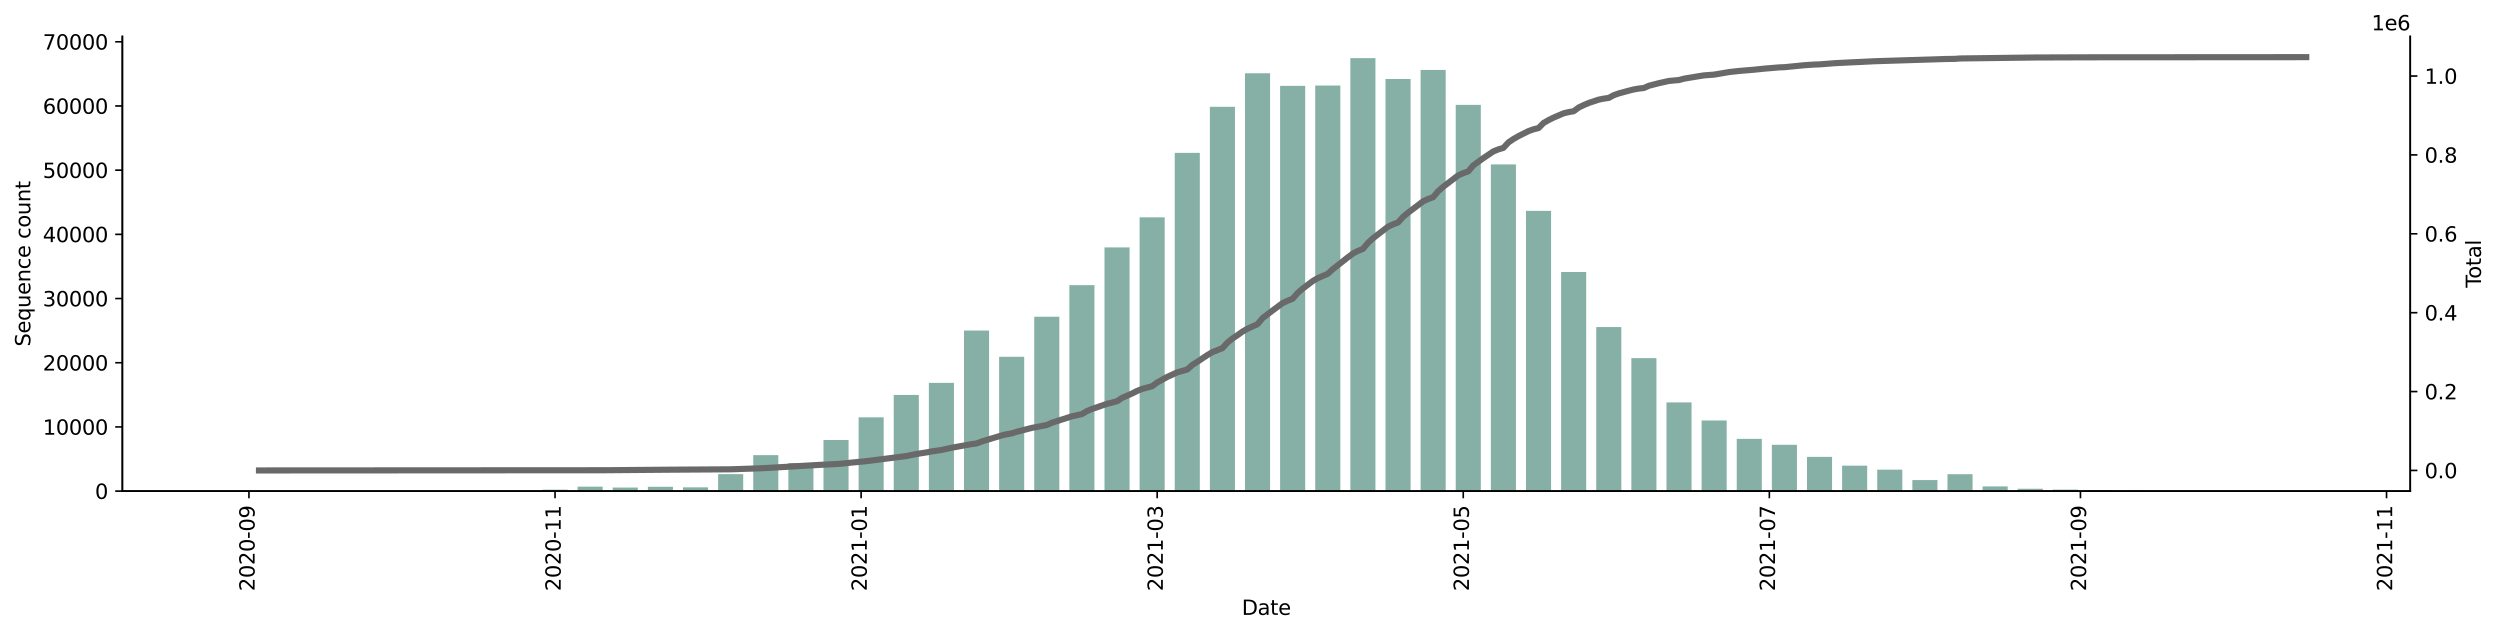 <?xml version="1.0" encoding="utf-8" standalone="no"?>
<!DOCTYPE svg PUBLIC "-//W3C//DTD SVG 1.1//EN"
  "http://www.w3.org/Graphics/SVG/1.1/DTD/svg11.dtd">
<svg height="309.219pt" version="1.1" viewBox="0 0 1219.472 309.219" width="1219.472pt" xmlns="http://www.w3.org/2000/svg" xmlns:xlink="http://www.w3.org/1999/xlink">
 <defs>
  <style type="text/css">*{stroke-linecap:butt;stroke-linejoin:round;}</style>
 </defs>
 <g id="figure_1">
  <g id="patch_1">
   <path d="M 0 309.219 
L 1219.472 309.219 
L 1219.472 0 
L 0 0 
z
" style="fill:#ffffff;"/>
  </g>
  <g id="axes_1">
   <g id="patch_2">
    <path d="M 59.691 239.558 
L 1175.691 239.558 
L 1175.691 17.798 
L 59.691 17.798 
z
" style="fill:#ffffff;"/>
   </g>
   <g id="patch_3">
    <path clip-path="url(#pa1a778619c)" d="M 110.418 239.558 
L 122.656 239.558 
L 122.656 239.552 
L 110.418 239.552 
z
" style="fill:#86b0a6;"/>
   </g>
   <g id="patch_4">
    <path clip-path="url(#pa1a778619c)" d="M 161.818 239.558 
L 174.056 239.558 
L 174.056 239.546 
L 161.818 239.546 
z
" style="fill:#86b0a6;"/>
   </g>
   <g id="patch_5">
    <path clip-path="url(#pa1a778619c)" d="M 178.952 239.558 
L 191.19 239.558 
L 191.19 239.543 
L 178.952 239.543 
z
" style="fill:#86b0a6;"/>
   </g>
   <g id="patch_6">
    <path clip-path="url(#pa1a778619c)" d="M 196.085 239.558 
L 208.323 239.558 
L 208.323 239.546 
L 196.085 239.546 
z
" style="fill:#86b0a6;"/>
   </g>
   <g id="patch_7">
    <path clip-path="url(#pa1a778619c)" d="M 213.219 239.558 
L 225.457 239.558 
L 225.457 239.537 
L 213.219 239.537 
z
" style="fill:#86b0a6;"/>
   </g>
   <g id="patch_8">
    <path clip-path="url(#pa1a778619c)" d="M 230.352 239.558 
L 242.59 239.558 
L 242.59 239.449 
L 230.352 239.449 
z
" style="fill:#86b0a6;"/>
   </g>
   <g id="patch_9">
    <path clip-path="url(#pa1a778619c)" d="M 247.486 239.558 
L 259.724 239.558 
L 259.724 239.439 
L 247.486 239.439 
z
" style="fill:#86b0a6;"/>
   </g>
   <g id="patch_10">
    <path clip-path="url(#pa1a778619c)" d="M 264.619 239.558 
L 276.857 239.558 
L 276.857 238.866 
L 264.619 238.866 
z
" style="fill:#86b0a6;"/>
   </g>
   <g id="patch_11">
    <path clip-path="url(#pa1a778619c)" d="M 281.752 239.558 
L 293.991 239.558 
L 293.991 237.376 
L 281.752 237.376 
z
" style="fill:#86b0a6;"/>
   </g>
   <g id="patch_12">
    <path clip-path="url(#pa1a778619c)" d="M 298.886 239.558 
L 311.124 239.558 
L 311.124 237.818 
L 298.886 237.818 
z
" style="fill:#86b0a6;"/>
   </g>
   <g id="patch_13">
    <path clip-path="url(#pa1a778619c)" d="M 316.019 239.558 
L 328.258 239.558 
L 328.258 237.442 
L 316.019 237.442 
z
" style="fill:#86b0a6;"/>
   </g>
   <g id="patch_14">
    <path clip-path="url(#pa1a778619c)" d="M 333.153 239.558 
L 345.391 239.558 
L 345.391 237.714 
L 333.153 237.714 
z
" style="fill:#86b0a6;"/>
   </g>
   <g id="patch_15">
    <path clip-path="url(#pa1a778619c)" d="M 350.286 239.558 
L 362.524 239.558 
L 362.524 231.264 
L 350.286 231.264 
z
" style="fill:#86b0a6;"/>
   </g>
   <g id="patch_16">
    <path clip-path="url(#pa1a778619c)" d="M 367.42 239.558 
L 379.658 239.558 
L 379.658 222.009 
L 367.42 222.009 
z
" style="fill:#86b0a6;"/>
   </g>
   <g id="patch_17">
    <path clip-path="url(#pa1a778619c)" d="M 384.553 239.558 
L 396.791 239.558 
L 396.791 225.841 
L 384.553 225.841 
z
" style="fill:#86b0a6;"/>
   </g>
   <g id="patch_18">
    <path clip-path="url(#pa1a778619c)" d="M 401.687 239.558 
L 413.925 239.558 
L 413.925 214.632 
L 401.687 214.632 
z
" style="fill:#86b0a6;"/>
   </g>
   <g id="patch_19">
    <path clip-path="url(#pa1a778619c)" d="M 418.82 239.558 
L 431.058 239.558 
L 431.058 203.586 
L 418.82 203.586 
z
" style="fill:#86b0a6;"/>
   </g>
   <g id="patch_20">
    <path clip-path="url(#pa1a778619c)" d="M 435.954 239.558 
L 448.192 239.558 
L 448.192 192.633 
L 435.954 192.633 
z
" style="fill:#86b0a6;"/>
   </g>
   <g id="patch_21">
    <path clip-path="url(#pa1a778619c)" d="M 453.087 239.558 
L 465.325 239.558 
L 465.325 186.772 
L 453.087 186.772 
z
" style="fill:#86b0a6;"/>
   </g>
   <g id="patch_22">
    <path clip-path="url(#pa1a778619c)" d="M 470.221 239.558 
L 482.459 239.558 
L 482.459 161.216 
L 470.221 161.216 
z
" style="fill:#86b0a6;"/>
   </g>
   <g id="patch_23">
    <path clip-path="url(#pa1a778619c)" d="M 487.354 239.558 
L 499.592 239.558 
L 499.592 174.05 
L 487.354 174.05 
z
" style="fill:#86b0a6;"/>
   </g>
   <g id="patch_24">
    <path clip-path="url(#pa1a778619c)" d="M 504.487 239.558 
L 516.726 239.558 
L 516.726 154.515 
L 504.487 154.515 
z
" style="fill:#86b0a6;"/>
   </g>
   <g id="patch_25">
    <path clip-path="url(#pa1a778619c)" d="M 521.621 239.558 
L 533.859 239.558 
L 533.859 139.07 
L 521.621 139.07 
z
" style="fill:#86b0a6;"/>
   </g>
   <g id="patch_26">
    <path clip-path="url(#pa1a778619c)" d="M 538.754 239.558 
L 550.993 239.558 
L 550.993 120.684 
L 538.754 120.684 
z
" style="fill:#86b0a6;"/>
   </g>
   <g id="patch_27">
    <path clip-path="url(#pa1a778619c)" d="M 555.888 239.558 
L 568.126 239.558 
L 568.126 105.996 
L 555.888 105.996 
z
" style="fill:#86b0a6;"/>
   </g>
   <g id="patch_28">
    <path clip-path="url(#pa1a778619c)" d="M 573.021 239.558 
L 585.259 239.558 
L 585.259 74.554 
L 573.021 74.554 
z
" style="fill:#86b0a6;"/>
   </g>
   <g id="patch_29">
    <path clip-path="url(#pa1a778619c)" d="M 590.155 239.558 
L 602.393 239.558 
L 602.393 52.104 
L 590.155 52.104 
z
" style="fill:#86b0a6;"/>
   </g>
   <g id="patch_30">
    <path clip-path="url(#pa1a778619c)" d="M 607.288 239.558 
L 619.526 239.558 
L 619.526 35.732 
L 607.288 35.732 
z
" style="fill:#86b0a6;"/>
   </g>
   <g id="patch_31">
    <path clip-path="url(#pa1a778619c)" d="M 624.422 239.558 
L 636.66 239.558 
L 636.66 41.875 
L 624.422 41.875 
z
" style="fill:#86b0a6;"/>
   </g>
   <g id="patch_32">
    <path clip-path="url(#pa1a778619c)" d="M 641.555 239.558 
L 653.793 239.558 
L 653.793 41.712 
L 641.555 41.712 
z
" style="fill:#86b0a6;"/>
   </g>
   <g id="patch_33">
    <path clip-path="url(#pa1a778619c)" d="M 658.689 239.558 
L 670.927 239.558 
L 670.927 28.358 
L 658.689 28.358 
z
" style="fill:#86b0a6;"/>
   </g>
   <g id="patch_34">
    <path clip-path="url(#pa1a778619c)" d="M 675.822 239.558 
L 688.06 239.558 
L 688.06 38.531 
L 675.822 38.531 
z
" style="fill:#86b0a6;"/>
   </g>
   <g id="patch_35">
    <path clip-path="url(#pa1a778619c)" d="M 692.955 239.558 
L 705.194 239.558 
L 705.194 34.129 
L 692.955 34.129 
z
" style="fill:#86b0a6;"/>
   </g>
   <g id="patch_36">
    <path clip-path="url(#pa1a778619c)" d="M 710.089 239.558 
L 722.327 239.558 
L 722.327 51.156 
L 710.089 51.156 
z
" style="fill:#86b0a6;"/>
   </g>
   <g id="patch_37">
    <path clip-path="url(#pa1a778619c)" d="M 727.222 239.558 
L 739.461 239.558 
L 739.461 80.193 
L 727.222 80.193 
z
" style="fill:#86b0a6;"/>
   </g>
   <g id="patch_38">
    <path clip-path="url(#pa1a778619c)" d="M 744.356 239.558 
L 756.594 239.558 
L 756.594 102.865 
L 744.356 102.865 
z
" style="fill:#86b0a6;"/>
   </g>
   <g id="patch_39">
    <path clip-path="url(#pa1a778619c)" d="M 761.489 239.558 
L 773.727 239.558 
L 773.727 132.683 
L 761.489 132.683 
z
" style="fill:#86b0a6;"/>
   </g>
   <g id="patch_40">
    <path clip-path="url(#pa1a778619c)" d="M 778.623 239.558 
L 790.861 239.558 
L 790.861 159.531 
L 778.623 159.531 
z
" style="fill:#86b0a6;"/>
   </g>
   <g id="patch_41">
    <path clip-path="url(#pa1a778619c)" d="M 795.756 239.558 
L 807.994 239.558 
L 807.994 174.698 
L 795.756 174.698 
z
" style="fill:#86b0a6;"/>
   </g>
   <g id="patch_42">
    <path clip-path="url(#pa1a778619c)" d="M 812.89 239.558 
L 825.128 239.558 
L 825.128 196.271 
L 812.89 196.271 
z
" style="fill:#86b0a6;"/>
   </g>
   <g id="patch_43">
    <path clip-path="url(#pa1a778619c)" d="M 830.023 239.558 
L 842.261 239.558 
L 842.261 205.104 
L 830.023 205.104 
z
" style="fill:#86b0a6;"/>
   </g>
   <g id="patch_44">
    <path clip-path="url(#pa1a778619c)" d="M 847.157 239.558 
L 859.395 239.558 
L 859.395 214.087 
L 847.157 214.087 
z
" style="fill:#86b0a6;"/>
   </g>
   <g id="patch_45">
    <path clip-path="url(#pa1a778619c)" d="M 864.29 239.558 
L 876.528 239.558 
L 876.528 216.958 
L 864.29 216.958 
z
" style="fill:#86b0a6;"/>
   </g>
   <g id="patch_46">
    <path clip-path="url(#pa1a778619c)" d="M 881.423 239.558 
L 893.662 239.558 
L 893.662 222.839 
L 881.423 222.839 
z
" style="fill:#86b0a6;"/>
   </g>
   <g id="patch_47">
    <path clip-path="url(#pa1a778619c)" d="M 898.557 239.558 
L 910.795 239.558 
L 910.795 227.156 
L 898.557 227.156 
z
" style="fill:#86b0a6;"/>
   </g>
   <g id="patch_48">
    <path clip-path="url(#pa1a778619c)" d="M 915.69 239.558 
L 927.929 239.558 
L 927.929 229.088 
L 915.69 229.088 
z
" style="fill:#86b0a6;"/>
   </g>
   <g id="patch_49">
    <path clip-path="url(#pa1a778619c)" d="M 932.824 239.558 
L 945.062 239.558 
L 945.062 234.164 
L 932.824 234.164 
z
" style="fill:#86b0a6;"/>
   </g>
   <g id="patch_50">
    <path clip-path="url(#pa1a778619c)" d="M 949.957 239.558 
L 962.196 239.558 
L 962.196 231.302 
L 949.957 231.302 
z
" style="fill:#86b0a6;"/>
   </g>
   <g id="patch_51">
    <path clip-path="url(#pa1a778619c)" d="M 967.091 239.558 
L 979.329 239.558 
L 979.329 237.245 
L 967.091 237.245 
z
" style="fill:#86b0a6;"/>
   </g>
   <g id="patch_52">
    <path clip-path="url(#pa1a778619c)" d="M 984.224 239.558 
L 996.462 239.558 
L 996.462 238.387 
L 984.224 238.387 
z
" style="fill:#86b0a6;"/>
   </g>
   <g id="patch_53">
    <path clip-path="url(#pa1a778619c)" d="M 1001.358 239.558 
L 1013.596 239.558 
L 1013.596 238.823 
L 1001.358 238.823 
z
" style="fill:#86b0a6;"/>
   </g>
   <g id="patch_54">
    <path clip-path="url(#pa1a778619c)" d="M 1018.491 239.558 
L 1030.729 239.558 
L 1030.729 239.186 
L 1018.491 239.186 
z
" style="fill:#86b0a6;"/>
   </g>
   <g id="patch_55">
    <path clip-path="url(#pa1a778619c)" d="M 1035.625 239.558 
L 1047.863 239.558 
L 1047.863 239.233 
L 1035.625 239.233 
z
" style="fill:#86b0a6;"/>
   </g>
   <g id="patch_56">
    <path clip-path="url(#pa1a778619c)" d="M 1052.758 239.558 
L 1064.996 239.558 
L 1064.996 239.399 
L 1052.758 239.399 
z
" style="fill:#86b0a6;"/>
   </g>
   <g id="patch_57">
    <path clip-path="url(#pa1a778619c)" d="M 1069.892 239.558 
L 1082.13 239.558 
L 1082.13 239.468 
L 1069.892 239.468 
z
" style="fill:#86b0a6;"/>
   </g>
   <g id="patch_58">
    <path clip-path="url(#pa1a778619c)" d="M 1087.025 239.558 
L 1099.263 239.558 
L 1099.263 239.465 
L 1087.025 239.465 
z
" style="fill:#86b0a6;"/>
   </g>
   <g id="patch_59">
    <path clip-path="url(#pa1a778619c)" d="M 1104.158 239.558 
L 1116.397 239.558 
L 1116.397 239.505 
L 1104.158 239.505 
z
" style="fill:#86b0a6;"/>
   </g>
   <g id="matplotlib.axis_1">
    <g id="xtick_1">
     <g id="line2d_1">
      <defs>
       <path d="M 0 0 
L 0 3.5 
" id="m29d2643830" style="stroke:#000000;stroke-width:0.8;"/>
      </defs>
      <g>
       <use style="stroke:#000000;stroke-width:0.8;" x="121.432" xlink:href="#m29d2643830" y="239.558"/>
      </g>
     </g>
     <g id="text_1">
      <!-- 2020-09 -->
      <g transform="translate(124.192 288.341)rotate(-90)scale(0.1 -0.1)">
       <defs>
        <path d="M 1228 531 
L 3431 531 
L 3431 0 
L 469 0 
L 469 531 
Q 828 903 1448 1529 
Q 2069 2156 2228 2338 
Q 2531 2678 2651 2914 
Q 2772 3150 2772 3378 
Q 2772 3750 2511 3984 
Q 2250 4219 1831 4219 
Q 1534 4219 1204 4116 
Q 875 4013 500 3803 
L 500 4441 
Q 881 4594 1212 4672 
Q 1544 4750 1819 4750 
Q 2544 4750 2975 4387 
Q 3406 4025 3406 3419 
Q 3406 3131 3298 2873 
Q 3191 2616 2906 2266 
Q 2828 2175 2409 1742 
Q 1991 1309 1228 531 
z
" id="DejaVuSans-32" transform="scale(0.016)"/>
        <path d="M 2034 4250 
Q 1547 4250 1301 3770 
Q 1056 3291 1056 2328 
Q 1056 1369 1301 889 
Q 1547 409 2034 409 
Q 2525 409 2770 889 
Q 3016 1369 3016 2328 
Q 3016 3291 2770 3770 
Q 2525 4250 2034 4250 
z
M 2034 4750 
Q 2819 4750 3233 4129 
Q 3647 3509 3647 2328 
Q 3647 1150 3233 529 
Q 2819 -91 2034 -91 
Q 1250 -91 836 529 
Q 422 1150 422 2328 
Q 422 3509 836 4129 
Q 1250 4750 2034 4750 
z
" id="DejaVuSans-30" transform="scale(0.016)"/>
        <path d="M 313 2009 
L 1997 2009 
L 1997 1497 
L 313 1497 
L 313 2009 
z
" id="DejaVuSans-2d" transform="scale(0.016)"/>
        <path d="M 703 97 
L 703 672 
Q 941 559 1184 500 
Q 1428 441 1663 441 
Q 2288 441 2617 861 
Q 2947 1281 2994 2138 
Q 2813 1869 2534 1725 
Q 2256 1581 1919 1581 
Q 1219 1581 811 2004 
Q 403 2428 403 3163 
Q 403 3881 828 4315 
Q 1253 4750 1959 4750 
Q 2769 4750 3195 4129 
Q 3622 3509 3622 2328 
Q 3622 1225 3098 567 
Q 2575 -91 1691 -91 
Q 1453 -91 1209 -44 
Q 966 3 703 97 
z
M 1959 2075 
Q 2384 2075 2632 2365 
Q 2881 2656 2881 3163 
Q 2881 3666 2632 3958 
Q 2384 4250 1959 4250 
Q 1534 4250 1286 3958 
Q 1038 3666 1038 3163 
Q 1038 2656 1286 2365 
Q 1534 2075 1959 2075 
z
" id="DejaVuSans-39" transform="scale(0.016)"/>
       </defs>
       <use xlink:href="#DejaVuSans-32"/>
       <use x="63.623" xlink:href="#DejaVuSans-30"/>
       <use x="127.246" xlink:href="#DejaVuSans-32"/>
       <use x="190.869" xlink:href="#DejaVuSans-30"/>
       <use x="254.492" xlink:href="#DejaVuSans-2d"/>
       <use x="290.576" xlink:href="#DejaVuSans-30"/>
       <use x="354.199" xlink:href="#DejaVuSans-39"/>
      </g>
     </g>
    </g>
    <g id="xtick_2">
     <g id="line2d_2">
      <g>
       <use style="stroke:#000000;stroke-width:0.8;" x="270.738" xlink:href="#m29d2643830" y="239.558"/>
      </g>
     </g>
     <g id="text_2">
      <!-- 2020-11 -->
      <g transform="translate(273.497 288.341)rotate(-90)scale(0.1 -0.1)">
       <defs>
        <path d="M 794 531 
L 1825 531 
L 1825 4091 
L 703 3866 
L 703 4441 
L 1819 4666 
L 2450 4666 
L 2450 531 
L 3481 531 
L 3481 0 
L 794 0 
L 794 531 
z
" id="DejaVuSans-31" transform="scale(0.016)"/>
       </defs>
       <use xlink:href="#DejaVuSans-32"/>
       <use x="63.623" xlink:href="#DejaVuSans-30"/>
       <use x="127.246" xlink:href="#DejaVuSans-32"/>
       <use x="190.869" xlink:href="#DejaVuSans-30"/>
       <use x="254.492" xlink:href="#DejaVuSans-2d"/>
       <use x="290.576" xlink:href="#DejaVuSans-31"/>
       <use x="354.199" xlink:href="#DejaVuSans-31"/>
      </g>
     </g>
    </g>
    <g id="xtick_3">
     <g id="line2d_3">
      <g>
       <use style="stroke:#000000;stroke-width:0.8;" x="420.044" xlink:href="#m29d2643830" y="239.558"/>
      </g>
     </g>
     <g id="text_3">
      <!-- 2021-01 -->
      <g transform="translate(422.803 288.341)rotate(-90)scale(0.1 -0.1)">
       <use xlink:href="#DejaVuSans-32"/>
       <use x="63.623" xlink:href="#DejaVuSans-30"/>
       <use x="127.246" xlink:href="#DejaVuSans-32"/>
       <use x="190.869" xlink:href="#DejaVuSans-31"/>
       <use x="254.492" xlink:href="#DejaVuSans-2d"/>
       <use x="290.576" xlink:href="#DejaVuSans-30"/>
       <use x="354.199" xlink:href="#DejaVuSans-31"/>
      </g>
     </g>
    </g>
    <g id="xtick_4">
     <g id="line2d_4">
      <g>
       <use style="stroke:#000000;stroke-width:0.8;" x="564.455" xlink:href="#m29d2643830" y="239.558"/>
      </g>
     </g>
     <g id="text_4">
      <!-- 2021-03 -->
      <g transform="translate(567.214 288.341)rotate(-90)scale(0.1 -0.1)">
       <defs>
        <path d="M 2597 2516 
Q 3050 2419 3304 2112 
Q 3559 1806 3559 1356 
Q 3559 666 3084 287 
Q 2609 -91 1734 -91 
Q 1441 -91 1130 -33 
Q 819 25 488 141 
L 488 750 
Q 750 597 1062 519 
Q 1375 441 1716 441 
Q 2309 441 2620 675 
Q 2931 909 2931 1356 
Q 2931 1769 2642 2001 
Q 2353 2234 1838 2234 
L 1294 2234 
L 1294 2753 
L 1863 2753 
Q 2328 2753 2575 2939 
Q 2822 3125 2822 3475 
Q 2822 3834 2567 4026 
Q 2313 4219 1838 4219 
Q 1578 4219 1281 4162 
Q 984 4106 628 3988 
L 628 4550 
Q 988 4650 1302 4700 
Q 1616 4750 1894 4750 
Q 2613 4750 3031 4423 
Q 3450 4097 3450 3541 
Q 3450 3153 3228 2886 
Q 3006 2619 2597 2516 
z
" id="DejaVuSans-33" transform="scale(0.016)"/>
       </defs>
       <use xlink:href="#DejaVuSans-32"/>
       <use x="63.623" xlink:href="#DejaVuSans-30"/>
       <use x="127.246" xlink:href="#DejaVuSans-32"/>
       <use x="190.869" xlink:href="#DejaVuSans-31"/>
       <use x="254.492" xlink:href="#DejaVuSans-2d"/>
       <use x="290.576" xlink:href="#DejaVuSans-30"/>
       <use x="354.199" xlink:href="#DejaVuSans-33"/>
      </g>
     </g>
    </g>
    <g id="xtick_5">
     <g id="line2d_5">
      <g>
       <use style="stroke:#000000;stroke-width:0.8;" x="713.76" xlink:href="#m29d2643830" y="239.558"/>
      </g>
     </g>
     <g id="text_5">
      <!-- 2021-05 -->
      <g transform="translate(716.52 288.341)rotate(-90)scale(0.1 -0.1)">
       <defs>
        <path d="M 691 4666 
L 3169 4666 
L 3169 4134 
L 1269 4134 
L 1269 2991 
Q 1406 3038 1543 3061 
Q 1681 3084 1819 3084 
Q 2600 3084 3056 2656 
Q 3513 2228 3513 1497 
Q 3513 744 3044 326 
Q 2575 -91 1722 -91 
Q 1428 -91 1123 -41 
Q 819 9 494 109 
L 494 744 
Q 775 591 1075 516 
Q 1375 441 1709 441 
Q 2250 441 2565 725 
Q 2881 1009 2881 1497 
Q 2881 1984 2565 2268 
Q 2250 2553 1709 2553 
Q 1456 2553 1204 2497 
Q 953 2441 691 2322 
L 691 4666 
z
" id="DejaVuSans-35" transform="scale(0.016)"/>
       </defs>
       <use xlink:href="#DejaVuSans-32"/>
       <use x="63.623" xlink:href="#DejaVuSans-30"/>
       <use x="127.246" xlink:href="#DejaVuSans-32"/>
       <use x="190.869" xlink:href="#DejaVuSans-31"/>
       <use x="254.492" xlink:href="#DejaVuSans-2d"/>
       <use x="290.576" xlink:href="#DejaVuSans-30"/>
       <use x="354.199" xlink:href="#DejaVuSans-35"/>
      </g>
     </g>
    </g>
    <g id="xtick_6">
     <g id="line2d_6">
      <g>
       <use style="stroke:#000000;stroke-width:0.8;" x="863.066" xlink:href="#m29d2643830" y="239.558"/>
      </g>
     </g>
     <g id="text_6">
      <!-- 2021-07 -->
      <g transform="translate(865.826 288.341)rotate(-90)scale(0.1 -0.1)">
       <defs>
        <path d="M 525 4666 
L 3525 4666 
L 3525 4397 
L 1831 0 
L 1172 0 
L 2766 4134 
L 525 4134 
L 525 4666 
z
" id="DejaVuSans-37" transform="scale(0.016)"/>
       </defs>
       <use xlink:href="#DejaVuSans-32"/>
       <use x="63.623" xlink:href="#DejaVuSans-30"/>
       <use x="127.246" xlink:href="#DejaVuSans-32"/>
       <use x="190.869" xlink:href="#DejaVuSans-31"/>
       <use x="254.492" xlink:href="#DejaVuSans-2d"/>
       <use x="290.576" xlink:href="#DejaVuSans-30"/>
       <use x="354.199" xlink:href="#DejaVuSans-37"/>
      </g>
     </g>
    </g>
    <g id="xtick_7">
     <g id="line2d_7">
      <g>
       <use style="stroke:#000000;stroke-width:0.8;" x="1014.82" xlink:href="#m29d2643830" y="239.558"/>
      </g>
     </g>
     <g id="text_7">
      <!-- 2021-09 -->
      <g transform="translate(1017.579 288.341)rotate(-90)scale(0.1 -0.1)">
       <use xlink:href="#DejaVuSans-32"/>
       <use x="63.623" xlink:href="#DejaVuSans-30"/>
       <use x="127.246" xlink:href="#DejaVuSans-32"/>
       <use x="190.869" xlink:href="#DejaVuSans-31"/>
       <use x="254.492" xlink:href="#DejaVuSans-2d"/>
       <use x="290.576" xlink:href="#DejaVuSans-30"/>
       <use x="354.199" xlink:href="#DejaVuSans-39"/>
      </g>
     </g>
    </g>
    <g id="xtick_8">
     <g id="line2d_8">
      <g>
       <use style="stroke:#000000;stroke-width:0.8;" x="1164.126" xlink:href="#m29d2643830" y="239.558"/>
      </g>
     </g>
     <g id="text_8">
      <!-- 2021-11 -->
      <g transform="translate(1166.885 288.341)rotate(-90)scale(0.1 -0.1)">
       <use xlink:href="#DejaVuSans-32"/>
       <use x="63.623" xlink:href="#DejaVuSans-30"/>
       <use x="127.246" xlink:href="#DejaVuSans-32"/>
       <use x="190.869" xlink:href="#DejaVuSans-31"/>
       <use x="254.492" xlink:href="#DejaVuSans-2d"/>
       <use x="290.576" xlink:href="#DejaVuSans-31"/>
       <use x="354.199" xlink:href="#DejaVuSans-31"/>
      </g>
     </g>
    </g>
    <g id="text_9">
     <!-- Date -->
     <g transform="translate(605.74 299.94)scale(0.1 -0.1)">
      <defs>
       <path d="M 1259 4147 
L 1259 519 
L 2022 519 
Q 2988 519 3436 956 
Q 3884 1394 3884 2338 
Q 3884 3275 3436 3711 
Q 2988 4147 2022 4147 
L 1259 4147 
z
M 628 4666 
L 1925 4666 
Q 3281 4666 3915 4102 
Q 4550 3538 4550 2338 
Q 4550 1131 3912 565 
Q 3275 0 1925 0 
L 628 0 
L 628 4666 
z
" id="DejaVuSans-44" transform="scale(0.016)"/>
       <path d="M 2194 1759 
Q 1497 1759 1228 1600 
Q 959 1441 959 1056 
Q 959 750 1161 570 
Q 1363 391 1709 391 
Q 2188 391 2477 730 
Q 2766 1069 2766 1631 
L 2766 1759 
L 2194 1759 
z
M 3341 1997 
L 3341 0 
L 2766 0 
L 2766 531 
Q 2569 213 2275 61 
Q 1981 -91 1556 -91 
Q 1019 -91 701 211 
Q 384 513 384 1019 
Q 384 1609 779 1909 
Q 1175 2209 1959 2209 
L 2766 2209 
L 2766 2266 
Q 2766 2663 2505 2880 
Q 2244 3097 1772 3097 
Q 1472 3097 1187 3025 
Q 903 2953 641 2809 
L 641 3341 
Q 956 3463 1253 3523 
Q 1550 3584 1831 3584 
Q 2591 3584 2966 3190 
Q 3341 2797 3341 1997 
z
" id="DejaVuSans-61" transform="scale(0.016)"/>
       <path d="M 1172 4494 
L 1172 3500 
L 2356 3500 
L 2356 3053 
L 1172 3053 
L 1172 1153 
Q 1172 725 1289 603 
Q 1406 481 1766 481 
L 2356 481 
L 2356 0 
L 1766 0 
Q 1100 0 847 248 
Q 594 497 594 1153 
L 594 3053 
L 172 3053 
L 172 3500 
L 594 3500 
L 594 4494 
L 1172 4494 
z
" id="DejaVuSans-74" transform="scale(0.016)"/>
       <path d="M 3597 1894 
L 3597 1613 
L 953 1613 
Q 991 1019 1311 708 
Q 1631 397 2203 397 
Q 2534 397 2845 478 
Q 3156 559 3463 722 
L 3463 178 
Q 3153 47 2828 -22 
Q 2503 -91 2169 -91 
Q 1331 -91 842 396 
Q 353 884 353 1716 
Q 353 2575 817 3079 
Q 1281 3584 2069 3584 
Q 2775 3584 3186 3129 
Q 3597 2675 3597 1894 
z
M 3022 2063 
Q 3016 2534 2758 2815 
Q 2500 3097 2075 3097 
Q 1594 3097 1305 2825 
Q 1016 2553 972 2059 
L 3022 2063 
z
" id="DejaVuSans-65" transform="scale(0.016)"/>
      </defs>
      <use xlink:href="#DejaVuSans-44"/>
      <use x="77.002" xlink:href="#DejaVuSans-61"/>
      <use x="138.281" xlink:href="#DejaVuSans-74"/>
      <use x="177.49" xlink:href="#DejaVuSans-65"/>
     </g>
    </g>
   </g>
   <g id="matplotlib.axis_2">
    <g id="ytick_1">
     <g id="line2d_9">
      <defs>
       <path d="M 0 0 
L -3.5 0 
" id="mf7131807a1" style="stroke:#000000;stroke-width:0.8;"/>
      </defs>
      <g>
       <use style="stroke:#000000;stroke-width:0.8;" x="59.691" xlink:href="#mf7131807a1" y="239.558"/>
      </g>
     </g>
     <g id="text_10">
      <!-- 0 -->
      <g transform="translate(46.328 243.358)scale(0.1 -0.1)">
       <use xlink:href="#DejaVuSans-30"/>
      </g>
     </g>
    </g>
    <g id="ytick_2">
     <g id="line2d_10">
      <g>
       <use style="stroke:#000000;stroke-width:0.8;" x="59.691" xlink:href="#mf7131807a1" y="208.248"/>
      </g>
     </g>
     <g id="text_11">
      <!-- 10000 -->
      <g transform="translate(20.878 212.047)scale(0.1 -0.1)">
       <use xlink:href="#DejaVuSans-31"/>
       <use x="63.623" xlink:href="#DejaVuSans-30"/>
       <use x="127.246" xlink:href="#DejaVuSans-30"/>
       <use x="190.869" xlink:href="#DejaVuSans-30"/>
       <use x="254.492" xlink:href="#DejaVuSans-30"/>
      </g>
     </g>
    </g>
    <g id="ytick_3">
     <g id="line2d_11">
      <g>
       <use style="stroke:#000000;stroke-width:0.8;" x="59.691" xlink:href="#mf7131807a1" y="176.937"/>
      </g>
     </g>
     <g id="text_12">
      <!-- 20000 -->
      <g transform="translate(20.878 180.736)scale(0.1 -0.1)">
       <use xlink:href="#DejaVuSans-32"/>
       <use x="63.623" xlink:href="#DejaVuSans-30"/>
       <use x="127.246" xlink:href="#DejaVuSans-30"/>
       <use x="190.869" xlink:href="#DejaVuSans-30"/>
       <use x="254.492" xlink:href="#DejaVuSans-30"/>
      </g>
     </g>
    </g>
    <g id="ytick_4">
     <g id="line2d_12">
      <g>
       <use style="stroke:#000000;stroke-width:0.8;" x="59.691" xlink:href="#mf7131807a1" y="145.626"/>
      </g>
     </g>
     <g id="text_13">
      <!-- 30000 -->
      <g transform="translate(20.878 149.426)scale(0.1 -0.1)">
       <use xlink:href="#DejaVuSans-33"/>
       <use x="63.623" xlink:href="#DejaVuSans-30"/>
       <use x="127.246" xlink:href="#DejaVuSans-30"/>
       <use x="190.869" xlink:href="#DejaVuSans-30"/>
       <use x="254.492" xlink:href="#DejaVuSans-30"/>
      </g>
     </g>
    </g>
    <g id="ytick_5">
     <g id="line2d_13">
      <g>
       <use style="stroke:#000000;stroke-width:0.8;" x="59.691" xlink:href="#mf7131807a1" y="114.316"/>
      </g>
     </g>
     <g id="text_14">
      <!-- 40000 -->
      <g transform="translate(20.878 118.115)scale(0.1 -0.1)">
       <defs>
        <path d="M 2419 4116 
L 825 1625 
L 2419 1625 
L 2419 4116 
z
M 2253 4666 
L 3047 4666 
L 3047 1625 
L 3713 1625 
L 3713 1100 
L 3047 1100 
L 3047 0 
L 2419 0 
L 2419 1100 
L 313 1100 
L 313 1709 
L 2253 4666 
z
" id="DejaVuSans-34" transform="scale(0.016)"/>
       </defs>
       <use xlink:href="#DejaVuSans-34"/>
       <use x="63.623" xlink:href="#DejaVuSans-30"/>
       <use x="127.246" xlink:href="#DejaVuSans-30"/>
       <use x="190.869" xlink:href="#DejaVuSans-30"/>
       <use x="254.492" xlink:href="#DejaVuSans-30"/>
      </g>
     </g>
    </g>
    <g id="ytick_6">
     <g id="line2d_14">
      <g>
       <use style="stroke:#000000;stroke-width:0.8;" x="59.691" xlink:href="#mf7131807a1" y="83.005"/>
      </g>
     </g>
     <g id="text_15">
      <!-- 50000 -->
      <g transform="translate(20.878 86.804)scale(0.1 -0.1)">
       <use xlink:href="#DejaVuSans-35"/>
       <use x="63.623" xlink:href="#DejaVuSans-30"/>
       <use x="127.246" xlink:href="#DejaVuSans-30"/>
       <use x="190.869" xlink:href="#DejaVuSans-30"/>
       <use x="254.492" xlink:href="#DejaVuSans-30"/>
      </g>
     </g>
    </g>
    <g id="ytick_7">
     <g id="line2d_15">
      <g>
       <use style="stroke:#000000;stroke-width:0.8;" x="59.691" xlink:href="#mf7131807a1" y="51.694"/>
      </g>
     </g>
     <g id="text_16">
      <!-- 60000 -->
      <g transform="translate(20.878 55.494)scale(0.1 -0.1)">
       <defs>
        <path d="M 2113 2584 
Q 1688 2584 1439 2293 
Q 1191 2003 1191 1497 
Q 1191 994 1439 701 
Q 1688 409 2113 409 
Q 2538 409 2786 701 
Q 3034 994 3034 1497 
Q 3034 2003 2786 2293 
Q 2538 2584 2113 2584 
z
M 3366 4563 
L 3366 3988 
Q 3128 4100 2886 4159 
Q 2644 4219 2406 4219 
Q 1781 4219 1451 3797 
Q 1122 3375 1075 2522 
Q 1259 2794 1537 2939 
Q 1816 3084 2150 3084 
Q 2853 3084 3261 2657 
Q 3669 2231 3669 1497 
Q 3669 778 3244 343 
Q 2819 -91 2113 -91 
Q 1303 -91 875 529 
Q 447 1150 447 2328 
Q 447 3434 972 4092 
Q 1497 4750 2381 4750 
Q 2619 4750 2861 4703 
Q 3103 4656 3366 4563 
z
" id="DejaVuSans-36" transform="scale(0.016)"/>
       </defs>
       <use xlink:href="#DejaVuSans-36"/>
       <use x="63.623" xlink:href="#DejaVuSans-30"/>
       <use x="127.246" xlink:href="#DejaVuSans-30"/>
       <use x="190.869" xlink:href="#DejaVuSans-30"/>
       <use x="254.492" xlink:href="#DejaVuSans-30"/>
      </g>
     </g>
    </g>
    <g id="ytick_8">
     <g id="line2d_16">
      <g>
       <use style="stroke:#000000;stroke-width:0.8;" x="59.691" xlink:href="#mf7131807a1" y="20.384"/>
      </g>
     </g>
     <g id="text_17">
      <!-- 70000 -->
      <g transform="translate(20.878 24.183)scale(0.1 -0.1)">
       <use xlink:href="#DejaVuSans-37"/>
       <use x="63.623" xlink:href="#DejaVuSans-30"/>
       <use x="127.246" xlink:href="#DejaVuSans-30"/>
       <use x="190.869" xlink:href="#DejaVuSans-30"/>
       <use x="254.492" xlink:href="#DejaVuSans-30"/>
      </g>
     </g>
    </g>
    <g id="text_18">
     <!-- Sequence count -->
     <g transform="translate(14.798 169.039)rotate(-90)scale(0.1 -0.1)">
      <defs>
       <path d="M 3425 4513 
L 3425 3897 
Q 3066 4069 2747 4153 
Q 2428 4238 2131 4238 
Q 1616 4238 1336 4038 
Q 1056 3838 1056 3469 
Q 1056 3159 1242 3001 
Q 1428 2844 1947 2747 
L 2328 2669 
Q 3034 2534 3370 2195 
Q 3706 1856 3706 1288 
Q 3706 609 3251 259 
Q 2797 -91 1919 -91 
Q 1588 -91 1214 -16 
Q 841 59 441 206 
L 441 856 
Q 825 641 1194 531 
Q 1563 422 1919 422 
Q 2459 422 2753 634 
Q 3047 847 3047 1241 
Q 3047 1584 2836 1778 
Q 2625 1972 2144 2069 
L 1759 2144 
Q 1053 2284 737 2584 
Q 422 2884 422 3419 
Q 422 4038 858 4394 
Q 1294 4750 2059 4750 
Q 2388 4750 2728 4690 
Q 3069 4631 3425 4513 
z
" id="DejaVuSans-53" transform="scale(0.016)"/>
       <path d="M 947 1747 
Q 947 1113 1208 752 
Q 1469 391 1925 391 
Q 2381 391 2643 752 
Q 2906 1113 2906 1747 
Q 2906 2381 2643 2742 
Q 2381 3103 1925 3103 
Q 1469 3103 1208 2742 
Q 947 2381 947 1747 
z
M 2906 525 
Q 2725 213 2448 61 
Q 2172 -91 1784 -91 
Q 1150 -91 751 415 
Q 353 922 353 1747 
Q 353 2572 751 3078 
Q 1150 3584 1784 3584 
Q 2172 3584 2448 3432 
Q 2725 3281 2906 2969 
L 2906 3500 
L 3481 3500 
L 3481 -1331 
L 2906 -1331 
L 2906 525 
z
" id="DejaVuSans-71" transform="scale(0.016)"/>
       <path d="M 544 1381 
L 544 3500 
L 1119 3500 
L 1119 1403 
Q 1119 906 1312 657 
Q 1506 409 1894 409 
Q 2359 409 2629 706 
Q 2900 1003 2900 1516 
L 2900 3500 
L 3475 3500 
L 3475 0 
L 2900 0 
L 2900 538 
Q 2691 219 2414 64 
Q 2138 -91 1772 -91 
Q 1169 -91 856 284 
Q 544 659 544 1381 
z
M 1991 3584 
L 1991 3584 
z
" id="DejaVuSans-75" transform="scale(0.016)"/>
       <path d="M 3513 2113 
L 3513 0 
L 2938 0 
L 2938 2094 
Q 2938 2591 2744 2837 
Q 2550 3084 2163 3084 
Q 1697 3084 1428 2787 
Q 1159 2491 1159 1978 
L 1159 0 
L 581 0 
L 581 3500 
L 1159 3500 
L 1159 2956 
Q 1366 3272 1645 3428 
Q 1925 3584 2291 3584 
Q 2894 3584 3203 3211 
Q 3513 2838 3513 2113 
z
" id="DejaVuSans-6e" transform="scale(0.016)"/>
       <path d="M 3122 3366 
L 3122 2828 
Q 2878 2963 2633 3030 
Q 2388 3097 2138 3097 
Q 1578 3097 1268 2742 
Q 959 2388 959 1747 
Q 959 1106 1268 751 
Q 1578 397 2138 397 
Q 2388 397 2633 464 
Q 2878 531 3122 666 
L 3122 134 
Q 2881 22 2623 -34 
Q 2366 -91 2075 -91 
Q 1284 -91 818 406 
Q 353 903 353 1747 
Q 353 2603 823 3093 
Q 1294 3584 2113 3584 
Q 2378 3584 2631 3529 
Q 2884 3475 3122 3366 
z
" id="DejaVuSans-63" transform="scale(0.016)"/>
       <path id="DejaVuSans-20" transform="scale(0.016)"/>
       <path d="M 1959 3097 
Q 1497 3097 1228 2736 
Q 959 2375 959 1747 
Q 959 1119 1226 758 
Q 1494 397 1959 397 
Q 2419 397 2687 759 
Q 2956 1122 2956 1747 
Q 2956 2369 2687 2733 
Q 2419 3097 1959 3097 
z
M 1959 3584 
Q 2709 3584 3137 3096 
Q 3566 2609 3566 1747 
Q 3566 888 3137 398 
Q 2709 -91 1959 -91 
Q 1206 -91 779 398 
Q 353 888 353 1747 
Q 353 2609 779 3096 
Q 1206 3584 1959 3584 
z
" id="DejaVuSans-6f" transform="scale(0.016)"/>
      </defs>
      <use xlink:href="#DejaVuSans-53"/>
      <use x="63.477" xlink:href="#DejaVuSans-65"/>
      <use x="125" xlink:href="#DejaVuSans-71"/>
      <use x="188.477" xlink:href="#DejaVuSans-75"/>
      <use x="251.855" xlink:href="#DejaVuSans-65"/>
      <use x="313.379" xlink:href="#DejaVuSans-6e"/>
      <use x="376.758" xlink:href="#DejaVuSans-63"/>
      <use x="431.738" xlink:href="#DejaVuSans-65"/>
      <use x="493.262" xlink:href="#DejaVuSans-20"/>
      <use x="525.049" xlink:href="#DejaVuSans-63"/>
      <use x="580.029" xlink:href="#DejaVuSans-6f"/>
      <use x="641.211" xlink:href="#DejaVuSans-75"/>
      <use x="704.59" xlink:href="#DejaVuSans-6e"/>
      <use x="767.969" xlink:href="#DejaVuSans-74"/>
     </g>
    </g>
   </g>
   <g id="patch_60">
    <path d="M 59.691 239.558 
L 59.691 17.798 
" style="fill:none;stroke:#000000;stroke-linecap:square;stroke-linejoin:miter;stroke-width:0.8;"/>
   </g>
   <g id="patch_61">
    <path d="M 1175.691 239.558 
L 1175.691 17.798 
" style="fill:none;stroke:#000000;stroke-linecap:square;stroke-linejoin:miter;stroke-width:0.8;"/>
   </g>
   <g id="patch_62">
    <path d="M 59.691 239.558 
L 1175.691 239.558 
" style="fill:none;stroke:#000000;stroke-linecap:square;stroke-linejoin:miter;stroke-width:0.8;"/>
   </g>
  </g>
  <g id="axes_2">
   <g id="matplotlib.axis_3">
    <g id="ytick_9">
     <g id="line2d_17">
      <defs>
       <path d="M 0 0 
L 3.5 0 
" id="mb9aea9144c" style="stroke:#000000;stroke-width:0.8;"/>
      </defs>
      <g>
       <use style="stroke:#000000;stroke-width:0.8;" x="1175.691" xlink:href="#mb9aea9144c" y="229.479"/>
      </g>
     </g>
     <g id="text_19">
      <!-- 0.0 -->
      <g transform="translate(1182.691 233.278)scale(0.1 -0.1)">
       <defs>
        <path d="M 684 794 
L 1344 794 
L 1344 0 
L 684 0 
L 684 794 
z
" id="DejaVuSans-2e" transform="scale(0.016)"/>
       </defs>
       <use xlink:href="#DejaVuSans-30"/>
       <use x="63.623" xlink:href="#DejaVuSans-2e"/>
       <use x="95.41" xlink:href="#DejaVuSans-30"/>
      </g>
     </g>
    </g>
    <g id="ytick_10">
     <g id="line2d_18">
      <g>
       <use style="stroke:#000000;stroke-width:0.8;" x="1175.691" xlink:href="#mb9aea9144c" y="191"/>
      </g>
     </g>
     <g id="text_20">
      <!-- 0.2 -->
      <g transform="translate(1182.691 194.8)scale(0.1 -0.1)">
       <use xlink:href="#DejaVuSans-30"/>
       <use x="63.623" xlink:href="#DejaVuSans-2e"/>
       <use x="95.41" xlink:href="#DejaVuSans-32"/>
      </g>
     </g>
    </g>
    <g id="ytick_11">
     <g id="line2d_19">
      <g>
       <use style="stroke:#000000;stroke-width:0.8;" x="1175.691" xlink:href="#mb9aea9144c" y="152.522"/>
      </g>
     </g>
     <g id="text_21">
      <!-- 0.4 -->
      <g transform="translate(1182.691 156.321)scale(0.1 -0.1)">
       <use xlink:href="#DejaVuSans-30"/>
       <use x="63.623" xlink:href="#DejaVuSans-2e"/>
       <use x="95.41" xlink:href="#DejaVuSans-34"/>
      </g>
     </g>
    </g>
    <g id="ytick_12">
     <g id="line2d_20">
      <g>
       <use style="stroke:#000000;stroke-width:0.8;" x="1175.691" xlink:href="#mb9aea9144c" y="114.044"/>
      </g>
     </g>
     <g id="text_22">
      <!-- 0.6 -->
      <g transform="translate(1182.691 117.843)scale(0.1 -0.1)">
       <use xlink:href="#DejaVuSans-30"/>
       <use x="63.623" xlink:href="#DejaVuSans-2e"/>
       <use x="95.41" xlink:href="#DejaVuSans-36"/>
      </g>
     </g>
    </g>
    <g id="ytick_13">
     <g id="line2d_21">
      <g>
       <use style="stroke:#000000;stroke-width:0.8;" x="1175.691" xlink:href="#mb9aea9144c" y="75.565"/>
      </g>
     </g>
     <g id="text_23">
      <!-- 0.8 -->
      <g transform="translate(1182.691 79.364)scale(0.1 -0.1)">
       <defs>
        <path d="M 2034 2216 
Q 1584 2216 1326 1975 
Q 1069 1734 1069 1313 
Q 1069 891 1326 650 
Q 1584 409 2034 409 
Q 2484 409 2743 651 
Q 3003 894 3003 1313 
Q 3003 1734 2745 1975 
Q 2488 2216 2034 2216 
z
M 1403 2484 
Q 997 2584 770 2862 
Q 544 3141 544 3541 
Q 544 4100 942 4425 
Q 1341 4750 2034 4750 
Q 2731 4750 3128 4425 
Q 3525 4100 3525 3541 
Q 3525 3141 3298 2862 
Q 3072 2584 2669 2484 
Q 3125 2378 3379 2068 
Q 3634 1759 3634 1313 
Q 3634 634 3220 271 
Q 2806 -91 2034 -91 
Q 1263 -91 848 271 
Q 434 634 434 1313 
Q 434 1759 690 2068 
Q 947 2378 1403 2484 
z
M 1172 3481 
Q 1172 3119 1398 2916 
Q 1625 2713 2034 2713 
Q 2441 2713 2670 2916 
Q 2900 3119 2900 3481 
Q 2900 3844 2670 4047 
Q 2441 4250 2034 4250 
Q 1625 4250 1398 4047 
Q 1172 3844 1172 3481 
z
" id="DejaVuSans-38" transform="scale(0.016)"/>
       </defs>
       <use xlink:href="#DejaVuSans-30"/>
       <use x="63.623" xlink:href="#DejaVuSans-2e"/>
       <use x="95.41" xlink:href="#DejaVuSans-38"/>
      </g>
     </g>
    </g>
    <g id="ytick_14">
     <g id="line2d_22">
      <g>
       <use style="stroke:#000000;stroke-width:0.8;" x="1175.691" xlink:href="#mb9aea9144c" y="37.087"/>
      </g>
     </g>
     <g id="text_24">
      <!-- 1.0 -->
      <g transform="translate(1182.691 40.886)scale(0.1 -0.1)">
       <use xlink:href="#DejaVuSans-31"/>
       <use x="63.623" xlink:href="#DejaVuSans-2e"/>
       <use x="95.41" xlink:href="#DejaVuSans-30"/>
      </g>
     </g>
    </g>
    <g id="text_25">
     <!-- Total -->
     <g transform="translate(1210.192 140.355)rotate(-90)scale(0.1 -0.1)">
      <defs>
       <path d="M -19 4666 
L 3928 4666 
L 3928 4134 
L 2272 4134 
L 2272 0 
L 1638 0 
L 1638 4134 
L -19 4134 
L -19 4666 
z
" id="DejaVuSans-54" transform="scale(0.016)"/>
       <path d="M 603 4863 
L 1178 4863 
L 1178 0 
L 603 0 
L 603 4863 
z
" id="DejaVuSans-6c" transform="scale(0.016)"/>
      </defs>
      <use xlink:href="#DejaVuSans-54"/>
      <use x="44.084" xlink:href="#DejaVuSans-6f"/>
      <use x="105.266" xlink:href="#DejaVuSans-74"/>
      <use x="144.475" xlink:href="#DejaVuSans-61"/>
      <use x="205.754" xlink:href="#DejaVuSans-6c"/>
     </g>
    </g>
    <g id="text_26">
     <!-- 1e6 -->
     <g transform="translate(1156.812 14.798)scale(0.1 -0.1)">
      <use xlink:href="#DejaVuSans-31"/>
      <use x="63.623" xlink:href="#DejaVuSans-65"/>
      <use x="125.146" xlink:href="#DejaVuSans-36"/>
     </g>
    </g>
   </g>
   <g id="line2d_23">
    <path clip-path="url(#pa1a778619c)" d="M 126.328 229.478 
L 295.214 229.374 
L 327.034 229.109 
L 356.405 228.921 
L 371.091 228.424 
L 378.434 228.02 
L 398.015 226.859 
L 407.806 226.353 
L 410.253 226.189 
L 415.149 225.675 
L 422.492 224.971 
L 442.073 222.464 
L 446.968 221.459 
L 451.863 220.693 
L 454.311 220.221 
L 459.206 219.506 
L 464.101 218.417 
L 473.892 216.634 
L 476.34 216.318 
L 478.787 215.376 
L 488.578 212.411 
L 491.025 211.82 
L 493.473 211.412 
L 495.921 210.625 
L 503.264 208.742 
L 508.159 207.795 
L 510.607 207.331 
L 513.054 206.209 
L 522.845 203.086 
L 527.74 201.994 
L 530.188 200.512 
L 532.635 199.5 
L 539.978 196.977 
L 544.873 195.711 
L 547.321 194.085 
L 552.216 191.946 
L 554.664 190.687 
L 557.112 189.71 
L 562.007 188.399 
L 564.455 186.564 
L 569.35 183.868 
L 574.245 181.629 
L 579.14 180.246 
L 581.588 178.023 
L 584.036 176.485 
L 588.931 173.209 
L 591.379 171.764 
L 596.274 169.818 
L 598.721 167.115 
L 601.169 165.128 
L 603.617 163.512 
L 606.064 161.746 
L 608.512 160.336 
L 613.407 158.14 
L 615.855 155.176 
L 620.75 151.45 
L 625.645 147.84 
L 628.093 146.702 
L 630.541 145.728 
L 632.988 142.892 
L 635.436 140.786 
L 640.331 137.094 
L 642.779 135.672 
L 647.674 133.547 
L 650.122 131.311 
L 657.465 125.523 
L 659.912 123.689 
L 662.36 122.398 
L 664.808 121.419 
L 667.255 118.49 
L 669.703 116.228 
L 677.046 110.601 
L 679.493 109.421 
L 681.941 108.553 
L 684.389 105.802 
L 686.836 103.761 
L 694.179 98.206 
L 696.627 97.068 
L 699.075 96.195 
L 701.522 93.266 
L 703.97 91.113 
L 711.313 85.532 
L 713.76 84.446 
L 716.208 83.594 
L 718.656 80.683 
L 723.551 77.142 
L 728.446 73.851 
L 730.894 72.869 
L 733.341 72.131 
L 735.789 69.474 
L 738.237 67.806 
L 740.684 66.407 
L 745.58 63.948 
L 748.027 63.077 
L 750.475 62.471 
L 752.923 59.986 
L 755.37 58.57 
L 757.818 57.363 
L 762.713 55.278 
L 765.161 54.677 
L 767.608 54.273 
L 770.056 52.447 
L 772.504 51.271 
L 774.951 50.23 
L 779.847 48.596 
L 782.294 48.11 
L 784.742 47.758 
L 787.189 46.42 
L 789.637 45.565 
L 794.532 44.233 
L 796.98 43.616 
L 799.428 43.193 
L 801.875 42.923 
L 804.323 41.827 
L 809.218 40.565 
L 814.113 39.478 
L 819.009 39.037 
L 821.456 38.366 
L 828.799 37.145 
L 831.247 36.763 
L 836.142 36.394 
L 843.485 35.142 
L 848.38 34.607 
L 855.723 33.99 
L 860.619 33.477 
L 867.961 32.865 
L 870.409 32.779 
L 880.2 31.804 
L 885.095 31.477 
L 887.543 31.399 
L 894.885 30.828 
L 902.228 30.449 
L 907.124 30.229 
L 914.467 29.864 
L 948.734 28.785 
L 953.629 28.712 
L 956.076 28.519 
L 992.791 28.044 
L 1019.715 27.948 
L 1124.963 27.878 
L 1124.963 27.878 
" style="fill:none;stroke:#696969;stroke-linecap:square;stroke-width:3;"/>
   </g>
   <g id="patch_63">
    <path d="M 59.691 239.558 
L 59.691 17.798 
" style="fill:none;stroke:#000000;stroke-linecap:square;stroke-linejoin:miter;stroke-width:0.8;"/>
   </g>
   <g id="patch_64">
    <path d="M 1175.691 239.558 
L 1175.691 17.798 
" style="fill:none;stroke:#000000;stroke-linecap:square;stroke-linejoin:miter;stroke-width:0.8;"/>
   </g>
   <g id="patch_65">
    <path d="M 59.691 239.558 
L 1175.691 239.558 
" style="fill:none;stroke:#000000;stroke-linecap:square;stroke-linejoin:miter;stroke-width:0.8;"/>
   </g>
  </g>
 </g>
 <defs>
  <clipPath id="pa1a778619c">
   <rect height="221.76" width="1116" x="59.691" y="17.798"/>
  </clipPath>
 </defs>
</svg>

